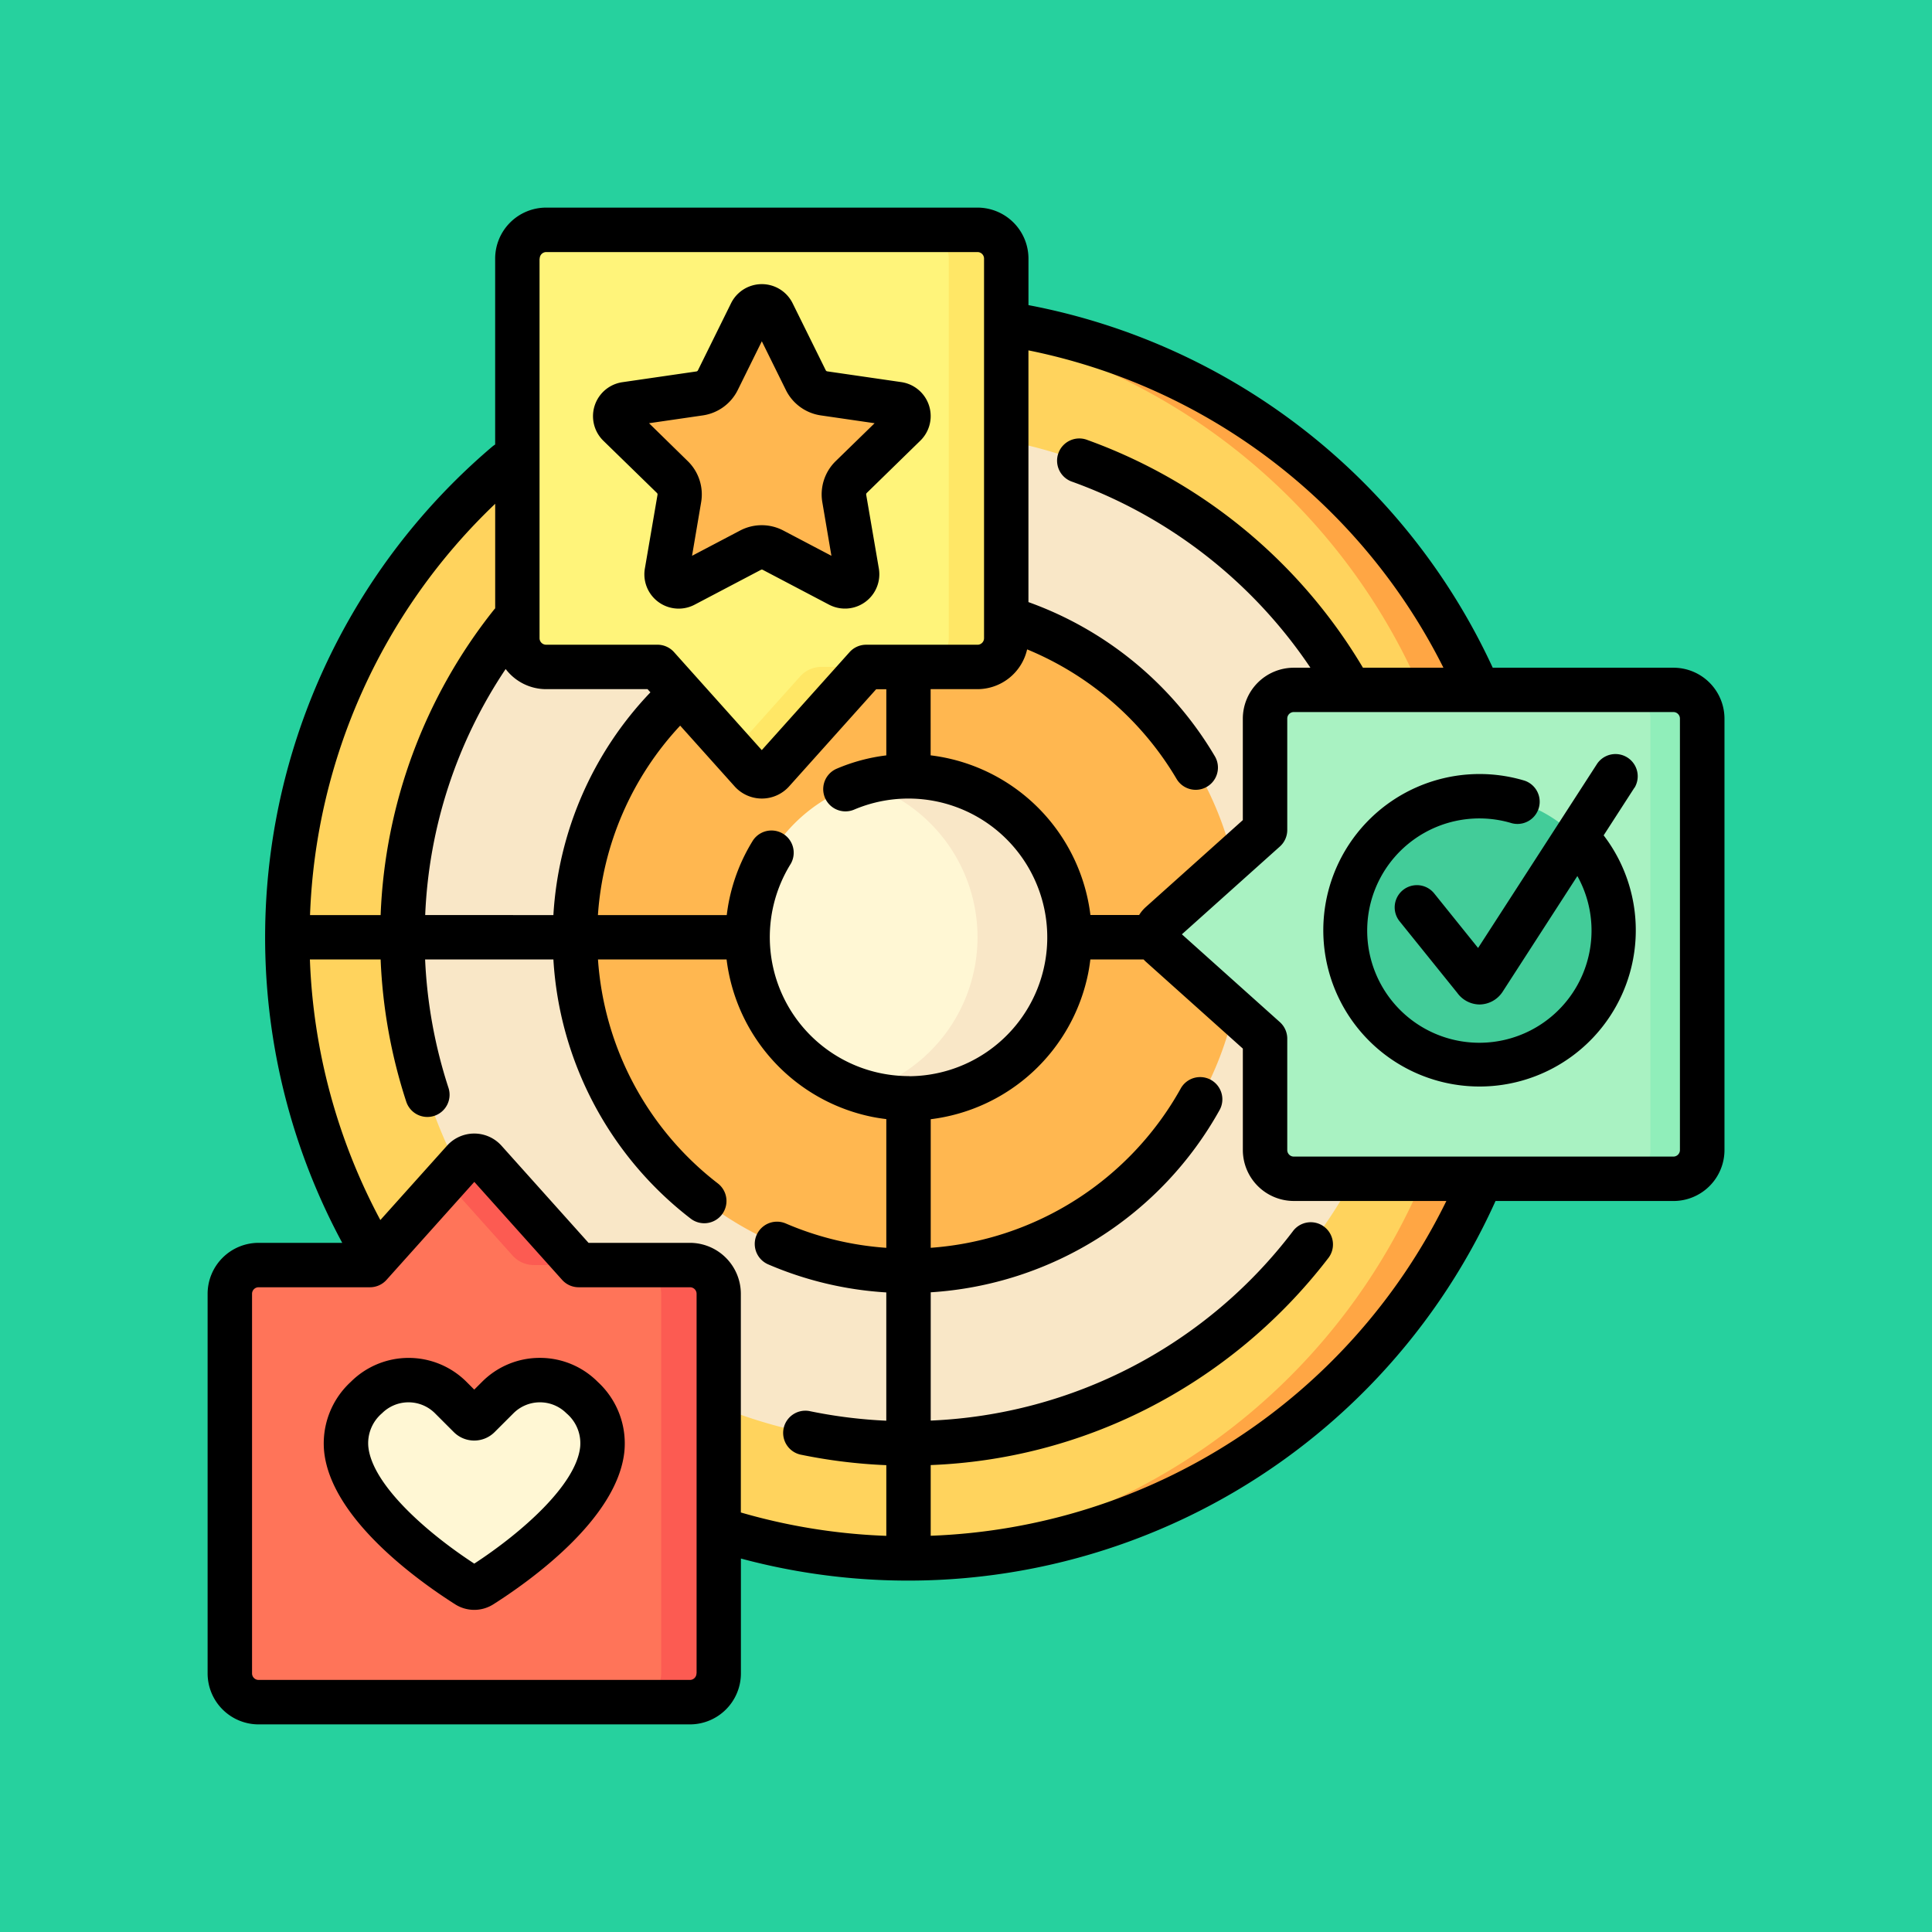 <svg xmlns="http://www.w3.org/2000/svg" xmlns:xlink="http://www.w3.org/1999/xlink" width="85" height="85" viewBox="0 0 85 85">
  <defs>
    <clipPath id="clip-path">
      <rect id="Rectángulo_35446" data-name="Rectángulo 35446" width="67" height="66.731" transform="translate(9 9.134)" fill="#ffd41c"/>
    </clipPath>
  </defs>
  <g id="Grupo_99199" data-name="Grupo 99199" transform="translate(-809.998 -9903.652)">
    <rect id="Rectángulo_34160" data-name="Rectángulo 34160" width="85" height="85" transform="translate(809.998 9903.652)" fill="#26d19e"/>
    <g id="Enmascarar_grupo_344" data-name="Enmascarar grupo 344" transform="translate(809.998 9903.652)" clip-path="url(#clip-path)">
      <g id="metas" transform="translate(9.134 9.134)">
        <path id="Trazado_124493" data-name="Trazado 124493" d="M58.163,32.1A27.328,27.328,0,1,1,30.836,4.773,27.328,27.328,0,0,1,58.163,32.1Z" fill="#ffd35d"/>
        <path id="Trazado_124494" data-name="Trazado 124494" d="M58.163,32.1A27.328,27.328,0,0,1,30.835,59.428c-.424,0-.846-.011-1.265-.03a27.327,27.327,0,0,0,0-54.595c.419-.019.841-.03,1.265-.03A27.328,27.328,0,0,1,58.163,32.1Z" fill="#ffa644"/>
        <path id="Trazado_124495" data-name="Trazado 124495" d="M53.1,32.1A22.267,22.267,0,1,1,30.836,9.834,22.267,22.267,0,0,1,53.1,32.1Z" fill="#f9e7c7"/>
        <path id="Trazado_124496" data-name="Trazado 124496" d="M45.511,32.1A14.676,14.676,0,1,1,30.835,17.425,14.676,14.676,0,0,1,45.511,32.1Z" fill="#ffb750"/>
        <path id="Trazado_124497" data-name="Trazado 124497" d="M37.92,32.1a7.085,7.085,0,1,1-7.085-7.085A7.085,7.085,0,0,1,37.92,32.1Z" fill="#fff7d4"/>
        <path id="Trazado_124498" data-name="Trazado 124498" d="M37.92,32.1a7.086,7.086,0,0,1-9.109,6.79,7.085,7.085,0,0,0,0-13.58A7.086,7.086,0,0,1,37.92,32.1Z" fill="#f9e7c7"/>
        <path id="Trazado_124499" data-name="Trazado 124499" d="M65.754,22.485V41.463a1.265,1.265,0,0,1-1.265,1.265h-16.7a1.265,1.265,0,0,1-1.265-1.265v-4.9l-4.6-4.12a.632.632,0,0,1,0-.942l4.6-4.12v-4.9a1.265,1.265,0,0,1,1.265-1.265h16.7A1.265,1.265,0,0,1,65.754,22.485Z" fill="#a9f2c2"/>
        <path id="Trazado_124500" data-name="Trazado 124500" d="M65.754,22.485V41.463a1.265,1.265,0,0,1-1.265,1.265H62.212a1.265,1.265,0,0,0,1.265-1.265V22.485a1.265,1.265,0,0,0-1.265-1.265h2.277A1.265,1.265,0,0,1,65.754,22.485Z" fill="#90eeba"/>
        <path id="Trazado_124501" data-name="Trazado 124501" d="M61.867,31.808A5.911,5.911,0,1,1,55.957,25.9,5.911,5.911,0,0,1,61.867,31.808Z" fill="#43cc99"/>
        <path id="Trazado_124502" data-name="Trazado 124502" d="M21.22,65.754H2.243A1.265,1.265,0,0,1,.978,64.489v-16.7a1.265,1.265,0,0,1,1.265-1.265h4.9l4.12-4.6a.632.632,0,0,1,.942,0l4.12,4.6h4.9a1.265,1.265,0,0,1,1.265,1.265v16.7A1.265,1.265,0,0,1,21.22,65.754Z" fill="#ff7459"/>
        <path id="Trazado_124503" data-name="Trazado 124503" d="M22.485,47.789v16.7a1.265,1.265,0,0,1-1.265,1.265H18.69a1.265,1.265,0,0,0,1.265-1.265v-16.7a1.265,1.265,0,0,0-1.265-1.265h2.53A1.265,1.265,0,0,1,22.485,47.789ZM11.26,41.926l-.794.886,2.948,3.29a1.265,1.265,0,0,0,.942.421h1.965l-4.12-4.6A.632.632,0,0,0,11.26,41.926Z" fill="#fc5b52"/>
        <path id="Trazado_124504" data-name="Trazado 124504" d="M12.045,60.62a.584.584,0,0,1-.626,0c-1.484-.942-7.61-5.134-4.433-8.267h0a2.626,2.626,0,0,1,3.714,0l.825.825a.292.292,0,0,0,.413,0l.825-.825a2.626,2.626,0,0,1,3.714,0h0C19.654,55.486,13.529,59.678,12.045,60.62Z" fill="#fff7d4"/>
        <path id="Trazado_124505" data-name="Trazado 124505" d="M35.137,2.243v16.7a1.265,1.265,0,0,1-1.265,1.265h-4.9l-4.12,4.6a.632.632,0,0,1-.942,0l-4.12-4.6h-4.9a1.265,1.265,0,0,1-1.265-1.265V2.243A1.265,1.265,0,0,1,14.894.978H33.872A1.265,1.265,0,0,1,35.137,2.243Z" fill="#fff47a"/>
        <path id="Trazado_124506" data-name="Trazado 124506" d="M35.137,2.243v16.7a1.265,1.265,0,0,1-1.265,1.265h-2.53a1.265,1.265,0,0,0,1.265-1.265V2.243A1.265,1.265,0,0,0,31.341.978h2.53A1.265,1.265,0,0,1,35.137,2.243ZM26.066,20.629l-2.948,3.29.794.886a.632.632,0,0,0,.942,0l4.12-4.6H27.009A1.265,1.265,0,0,0,26.066,20.629Z" fill="#ffe766"/>
        <path id="Trazado_124507" data-name="Trazado 124507" d="M24.861,4.641l1.456,2.951a1.067,1.067,0,0,0,.8.583l3.256.473a.533.533,0,0,1,.3.909l-2.356,2.3a1.067,1.067,0,0,0-.307.944l.556,3.243a.533.533,0,0,1-.774.562l-2.913-1.531a1.067,1.067,0,0,0-.993,0L20.974,16.6a.533.533,0,0,1-.774-.562l.556-3.243a1.067,1.067,0,0,0-.307-.944l-2.356-2.3a.533.533,0,0,1,.3-.909l3.256-.473a1.066,1.066,0,0,0,.8-.583l1.456-2.951A.533.533,0,0,1,24.861,4.641Z" fill="#ffb750"/>
        <path id="Trazado_124508" data-name="Trazado 124508" d="M19.768,12.554a.089.089,0,0,1,.026.079l-.556,3.243a1.509,1.509,0,0,0,2.192,1.592l2.913-1.531a.088.088,0,0,1,.083,0l2.913,1.531a1.511,1.511,0,0,0,2.192-1.593l-.556-3.243A.089.089,0,0,1,29,12.554l2.356-2.3a1.511,1.511,0,0,0-.837-2.577l-3.257-.473a.089.089,0,0,1-.067-.049L25.738,4.208a1.511,1.511,0,0,0-2.709,0h0L21.572,7.159a.089.089,0,0,1-.067.049l-3.256.473a1.511,1.511,0,0,0-.837,2.577Zm2.018-3.412a2.043,2.043,0,0,0,1.539-1.118l1.058-2.143,1.058,2.143A2.043,2.043,0,0,0,26.98,9.142l2.365.344-1.712,1.668a2.044,2.044,0,0,0-.588,1.809l.4,2.356-2.116-1.112a2.044,2.044,0,0,0-1.9,0l-2.116,1.112.4-2.356a2.044,2.044,0,0,0-.588-1.809L19.421,9.486ZM14.62,50.607a3.579,3.579,0,0,0-2.548,1.056l-.341.34-.34-.34a3.6,3.6,0,0,0-5.092,0,3.676,3.676,0,0,0-1.171,3.075c.316,2.955,4.138,5.679,5.766,6.713a1.567,1.567,0,0,0,1.674,0c1.629-1.034,5.451-3.758,5.767-6.713a3.676,3.676,0,0,0-1.169-3.073A3.58,3.58,0,0,0,14.62,50.607Zm1.771,3.918c-.178,1.668-2.574,3.773-4.659,5.134C9.646,58.3,7.25,56.193,7.072,54.525a1.727,1.727,0,0,1,.6-1.48,1.649,1.649,0,0,1,2.332,0l.825.825a1.269,1.269,0,0,0,1.8,0l.826-.825a1.649,1.649,0,0,1,2.332,0l0,0A1.723,1.723,0,0,1,16.391,54.525Zm48.1-34.282H56.54A28.32,28.32,0,0,0,36.114,4.29V2.243A2.245,2.245,0,0,0,33.872,0H14.894a2.245,2.245,0,0,0-2.243,2.243v8.181a.97.97,0,0,0-.122.087A28.318,28.318,0,0,0,5.923,45.546H2.243A2.245,2.245,0,0,0,0,47.789v16.7a2.245,2.245,0,0,0,2.243,2.243H21.22a2.245,2.245,0,0,0,2.243-2.243V59.435a28.346,28.346,0,0,0,33.2-15.73h7.83a2.245,2.245,0,0,0,2.243-2.243V22.485A2.245,2.245,0,0,0,64.489,20.243Zm-10.118,0H50.83A23.31,23.31,0,0,0,38.714,10.226a.978.978,0,1,0-.663,1.839,21.349,21.349,0,0,1,10.468,8.178h-.731a2.245,2.245,0,0,0-2.243,2.243v4.461l-4.272,3.828a1.606,1.606,0,0,0-.29.348H38.84A8.068,8.068,0,0,0,32.4,24.192q-.294-.058-.59-.094V21.186h2.059a2.245,2.245,0,0,0,2.186-1.75,13.716,13.716,0,0,1,6.576,5.7.977.977,0,1,0,1.682-1,15.667,15.667,0,0,0-8.2-6.78V6.281A26.226,26.226,0,0,1,54.371,20.243Zm-23.5,17.967-.031,0h-.022a6.165,6.165,0,0,1-1.165-.118,6.112,6.112,0,0,1-4-9.221.978.978,0,0,0-1.659-1.034,8.037,8.037,0,0,0-1.064,2.7c-.039.2-.068.393-.092.59H17.172a13.557,13.557,0,0,1,3.619-8.336l2.394,2.671a1.61,1.61,0,0,0,2.4,0l3.828-4.272h.447V24.1a8.025,8.025,0,0,0-2.181.585.978.978,0,0,0,.767,1.8,6.108,6.108,0,1,1,2.422,11.73Zm-21.3-7.086A21,21,0,0,1,13.113,20.3a2.238,2.238,0,0,0,1.782.886h4.461l.126.14a15.5,15.5,0,0,0-4.269,9.8Zm5.038-28.88a.288.288,0,0,1,.288-.288H33.872a.288.288,0,0,1,.288.288v16.7a.288.288,0,0,1-.288.288h-4.9a.977.977,0,0,0-.728.325l-3.863,4.311L20.52,19.556a.977.977,0,0,0-.728-.325h-4.9a.288.288,0,0,1-.288-.288V2.243ZM12.652,13.031v4.6a1.007,1.007,0,0,0-.066.076,22.978,22.978,0,0,0-4.974,13.42H4.506A26.308,26.308,0,0,1,12.652,13.031Zm8.856,51.457a.288.288,0,0,1-.288.288H2.243a.288.288,0,0,1-.288-.288v-16.7a.288.288,0,0,1,.288-.288h4.9a.977.977,0,0,0,.728-.325l3.863-4.311,3.863,4.311a.977.977,0,0,0,.728.325h4.9a.288.288,0,0,1,.288.288v16.7ZM21.22,45.546H16.759l-3.828-4.272a1.61,1.61,0,0,0-2.4,0L7.6,44.543A26.319,26.319,0,0,1,4.5,33.078H7.612a23.174,23.174,0,0,0,1.127,6.256.977.977,0,1,0,1.858-.608,21.225,21.225,0,0,1-1.028-5.648h5.644a15.551,15.551,0,0,0,6.037,11.4.978.978,0,0,0,1.2-1.545,13.609,13.609,0,0,1-5.275-9.854h5.658a8.068,8.068,0,0,0,6.437,6.931c.2.039.393.068.59.092v5.663a13.562,13.562,0,0,1-4.423-1.071.978.978,0,0,0-.772,1.8,15.505,15.505,0,0,0,5.194,1.233v5.644a21.385,21.385,0,0,1-3.331-.413.978.978,0,1,0-.393,1.915,23.331,23.331,0,0,0,3.725.454v3.11a26.321,26.321,0,0,1-6.4-1.028V47.789A2.245,2.245,0,0,0,21.22,45.546ZM31.813,58.433v-3.11a22.954,22.954,0,0,0,9.476-2.456,23.459,23.459,0,0,0,8-6.629.978.978,0,1,0-1.551-1.19,21.141,21.141,0,0,1-15.924,8.318V47.722a15.673,15.673,0,0,0,12.725-8.048.978.978,0,0,0-1.71-.947,13.718,13.718,0,0,1-11.015,7.037V40.107a8.072,8.072,0,0,0,6.931-6.439c.039-.2.068-.393.092-.59h2.342c.031.033.062.065.1.1L45.546,37v4.461a2.245,2.245,0,0,0,2.243,2.243H54.5A26.335,26.335,0,0,1,31.813,58.433Zm32.963-16.97a.288.288,0,0,1-.288.288h-16.7a.288.288,0,0,1-.288-.288v-4.9a.977.977,0,0,0-.325-.728l-4.311-3.863,4.311-3.863a.977.977,0,0,0,.325-.728v-4.9a.288.288,0,0,1,.288-.288h16.7a.288.288,0,0,1,.288.288Zm-2-15.945-1.356,2.1a6.874,6.874,0,1,1-3.478-2.406.978.978,0,0,1-.563,1.872,4.935,4.935,0,1,0,2.885,2.324l-3.285,5.085-.017.026a1.227,1.227,0,0,1-1,.54h-.007a1.224,1.224,0,0,1-.973-.508L52.443,31.4a.977.977,0,1,1,1.522-1.227l1.931,2.4,5.241-8.111a.978.978,0,0,1,1.642,1.061Z"/>
      </g>
    </g>
  </g>
</svg>
